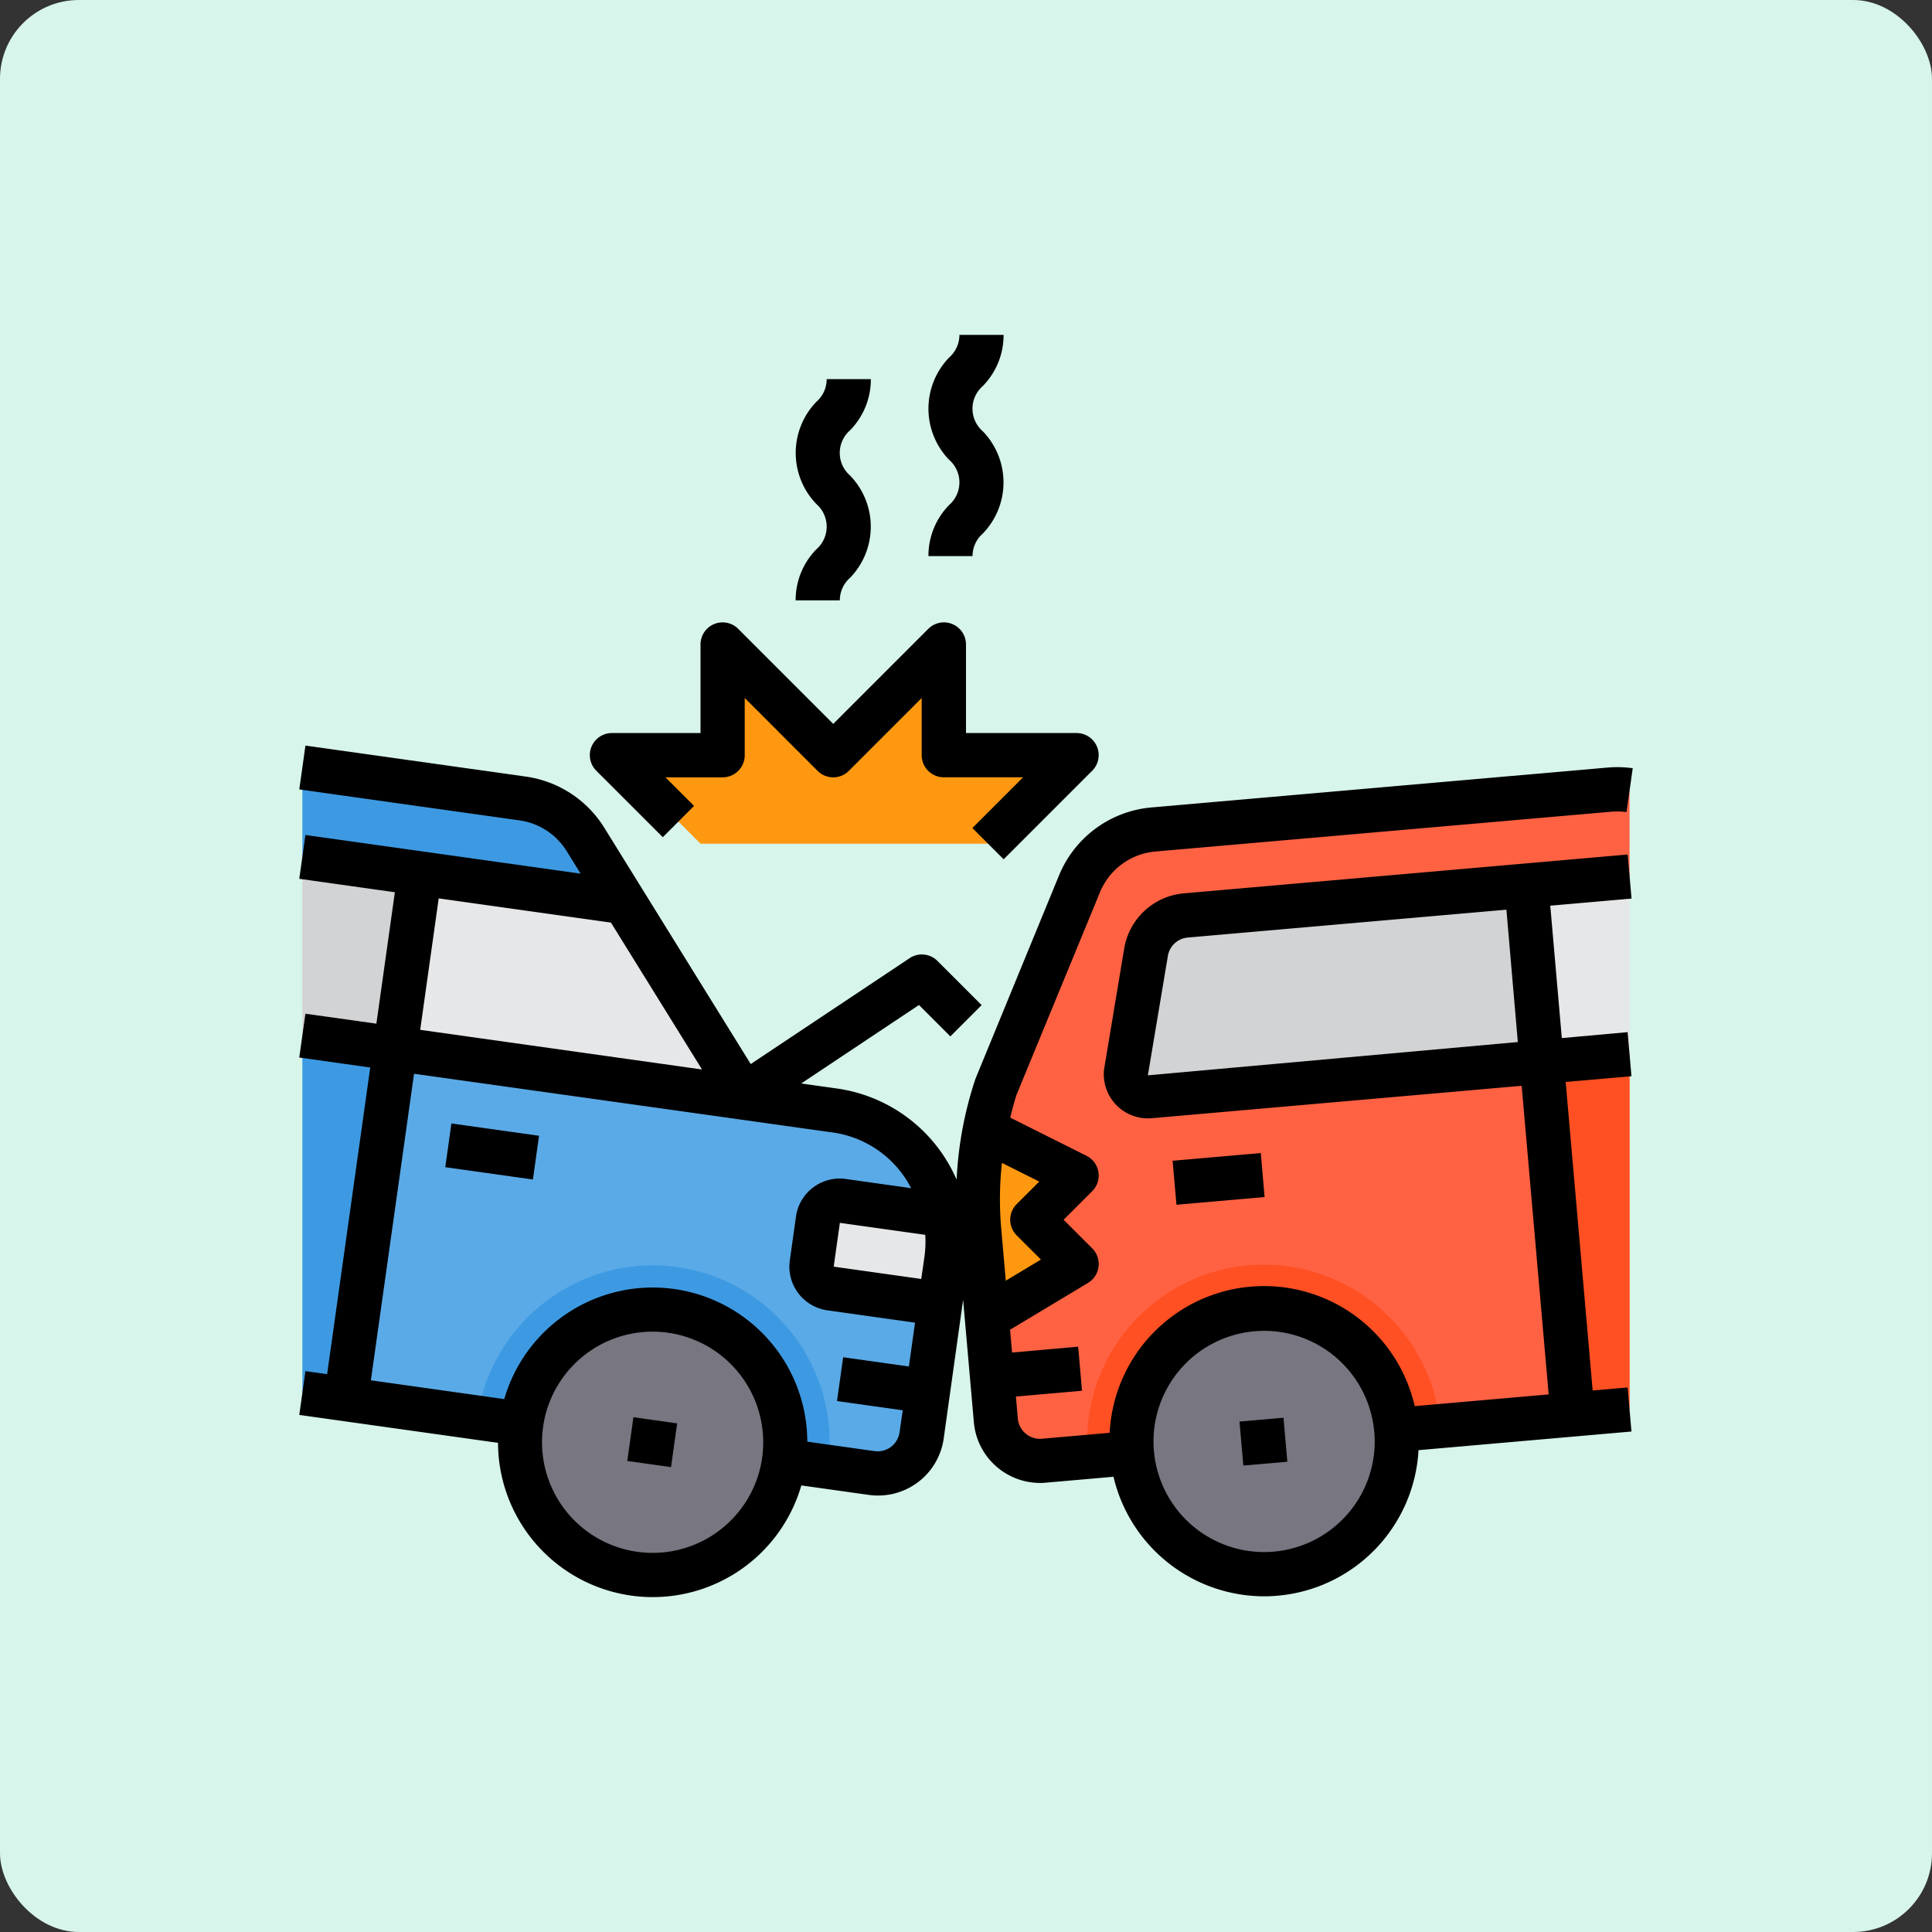 <svg id="Grupo_1112738" data-name="Grupo 1112738" xmlns="http://www.w3.org/2000/svg" width="122.486" height="122.486" viewBox="0 0 122.486 122.486">
  <rect x="0" y="0" width="122.486" height="122.486" fill="#333333" stroke="none"/>
  <rect id="Rectángulo_402033" data-name="Rectángulo 402033" width="122.486" height="122.486" rx="5" transform="translate(0)" fill="#d7f5ea"/>
  <g id="Grupo_1115370" data-name="Grupo 1115370" transform="translate(17.113 17.232)">
    <path id="Trazado_885357" data-name="Trazado 885357" d="M63.879,28.48V39.742l-5.568.491L57.33,29.055Z" transform="translate(22.323 9.852)" fill="#e6e7e8"/>
    <path id="Trazado_885358" data-name="Trazado 885358" d="M63.6,36.51V59.047l-3.618.309L58.03,37Z" transform="translate(22.605 13.083)" fill="#ff5023"/>
    <path id="Trazado_885359" data-name="Trazado 885359" d="M56.27,55.7a8.415,8.415,0,1,1-9.116-7.643A8.415,8.415,0,0,1,56.27,55.7Z" transform="translate(15.136 17.718)" fill="#787680"/>
    <path id="Trazado_885360" data-name="Trazado 885360" d="M43.078,34.865l-1.262,7.587a1.4,1.4,0,0,0,1.515,1.543l24.837-2.174,1.949,22.355-8.387.743-2.791.238A8.415,8.415,0,0,0,42.18,66.63l-2.791.238-2.791.238a2.8,2.8,0,0,1-3.043-2.538l-.252-2.8-.323-3.7,5.694-3.422-2.8-2.8,2.8-2.8L32.84,46.112a27.735,27.735,0,0,1,.743-2.763l5.273-12.8a5.6,5.6,0,0,1,4.7-3.464l28.9-2.524a4.317,4.317,0,0,1,1.276.056v5.455l-6.549.575L45.6,32.537a2.8,2.8,0,0,0-2.524,2.328Z" transform="translate(12.467 8.263)" fill="#ff6243"/>
    <path id="Trazado_885361" data-name="Trazado 885361" d="M64.612,28.89l.982,11.177L40.757,42.241A1.4,1.4,0,0,1,39.242,40.7L40.5,33.111a2.8,2.8,0,0,1,2.524-2.328Z" transform="translate(15.041 10.017)" fill="#d1d3d4"/>
    <path id="Trazado_885362" data-name="Trazado 885362" d="M38.8,42.837l-2.8,2.8,2.8,2.8L33.1,51.869l-.491-5.582a23.066,23.066,0,0,1,.351-6.367Z" transform="translate(12.343 14.456)" fill="#ff9811"/>
    <path id="Trazado_885363" data-name="Trazado 885363" d="M33.463,44.066a8.046,8.046,0,0,1,.1,2.847l-.393,2.777-6.942-.982a1.4,1.4,0,0,1-1.192-1.585l.393-2.777a1.388,1.388,0,0,1,1.585-1.192Z" transform="translate(9.32 15.751)" fill="#e6e7e8"/>
    <path id="Trazado_885364" data-name="Trazado 885364" d="M21.423,48.144A8.415,8.415,0,1,1,11.914,55.3a8.415,8.415,0,0,1,9.509-7.152Z" transform="translate(4.012 17.732)" fill="#787680"/>
    <path id="Trazado_885365" data-name="Trazado 885365" d="M34.7,51.476l6.942.982-1.164,8.33a2.82,2.82,0,0,1-3.17,2.384l-2.777-.393-2.777-.393a8.419,8.419,0,1,0-16.675-2.342L12.3,59.653,3.97,58.489,7.1,36.26l22.215,3.127,5.554.785a8.4,8.4,0,0,1,7.068,6.662l-6.451-.912A1.388,1.388,0,0,0,33.9,47.115l-.393,2.777A1.4,1.4,0,0,0,34.7,51.476Z" transform="translate(0.849 12.983)" fill="#5aaae7"/>
    <path id="Trazado_885366" data-name="Trazado 885366" d="M28.3,42.392l.112.182L6.2,39.447,7.757,28.34,20.07,30.079l.435-.266Z" transform="translate(1.746 9.795)" fill="#e6e7e8"/>
    <path id="Trazado_885367" data-name="Trazado 885367" d="M9.447,28.642,7.89,39.749,2,38.922V27.59Z" transform="translate(0.056 9.494)" fill="#d1d3d4"/>
    <path id="Trazado_885368" data-name="Trazado 885368" d="M2,35.67l5.89.827L4.763,58.726,2,58.333Z" transform="translate(0.056 12.745)" fill="#3d9ae2"/>
    <path id="Trazado_885369" data-name="Trazado 885369" d="M22.2,31.736,21.76,32,9.447,30.264,2,29.212V23.56l13.954,1.963a5.6,5.6,0,0,1,4,2.595Z" transform="translate(0.056 7.872)" fill="#3d9ae2"/>
    <path id="Trazado_885370" data-name="Trazado 885370" d="M20.207,29.22,16,25.012h7.012V18l7.012,7.012L37.037,18v7.012h8.415l-5.61,5.61H21.61Z" transform="translate(5.69 5.634)" fill="#ff9811"/>
    <path id="Trazado_885371" data-name="Trazado 885371" d="M32.139,58.836l-2.777-.393A8.419,8.419,0,1,0,12.687,56.1L9.91,55.709A11.259,11.259,0,0,1,21.017,46.06a11.83,11.83,0,0,1,1.571.112,11.22,11.22,0,0,1,9.551,12.664Z" transform="translate(3.239 16.927)" fill="#3d9ae2"/>
    <path id="Trazado_885372" data-name="Trazado 885372" d="M59.864,56.268l-2.791.238a8.415,8.415,0,0,0-16.759,1.473l-2.791.238a11.177,11.177,0,0,1,10.2-12.145c.323-.028.659-.042.982-.042A11.245,11.245,0,0,1,59.864,56.268Z" transform="translate(14.334 16.915)" fill="#ff5023"/>
    <path id="Trazado_885373" data-name="Trazado 885373" d="M0,0H2.8V5.61H0Z" transform="translate(11.117 56.767) rotate(-82.008)"/>
    <path id="Trazado_885374" data-name="Trazado 885374" d="M0,0H2.8V2.8H0Z" transform="translate(22.656 75.392) rotate(-82.008)"/>
    <path id="Trazado_885375" data-name="Trazado 885375" d="M86.324,32.264,86.08,29.47,57.946,31.933a4.207,4.207,0,0,0-3.787,3.5l-1.276,7.66A2.8,2.8,0,0,0,55.668,46.2a2.442,2.442,0,0,0,.247-.011l23.443-2.055L81.071,63.7l-8.493.743a9.8,9.8,0,0,0-19.34,1.691l-4.3.376a1.377,1.377,0,0,1-1.021-.324,1.394,1.394,0,0,1-.5-.951l-.122-1.4,4.19-.367-.245-2.794-4.19.372L46.924,59.6l4.939-2.968a1.4,1.4,0,0,0,.269-2.193l-1.813-1.812,1.813-1.813a1.4,1.4,0,0,0-.365-2.244l-4.834-2.418c.126-.5.25-.992.411-1.475L52.621,31.87a4.192,4.192,0,0,1,3.524-2.59l28.908-2.524a4.407,4.407,0,0,1,.952.025L86.4,24a7.153,7.153,0,0,0-1.589-.042L55.9,26.486A6.988,6.988,0,0,0,50.026,30.8l-5.3,12.9a23.7,23.7,0,0,0-1.191,6.384,9.929,9.929,0,0,0-1.144-1.97,9.757,9.757,0,0,0-6.474-3.813l-2.234-.314,7.465-4.976,1.991,1.991,1.983-1.983-2.8-2.8a1.4,1.4,0,0,0-1.77-.175l-10.07,6.712L21.2,27.777a7,7,0,0,0-4.983-3.248L2.251,22.566l-.39,2.778,13.96,1.963a4.2,4.2,0,0,1,2.991,1.948l.886,1.429L2.251,28.233l-.39,2.777,6.06.853L6.75,40.195l-4.5-.631-.39,2.777,4.5.633L3.627,62.416l-1.376-.194L1.861,65l12.6,1.77a9.808,9.808,0,0,0,19.229,2.7l4.276.6a4.2,4.2,0,0,0,4.751-3.58L43.947,57.7l.682,7.774a4.216,4.216,0,0,0,4.182,3.838,2.974,2.974,0,0,0,.37-.015l4.3-.377A9.828,9.828,0,0,0,63.02,76.5q.429,0,.863-.038a9.8,9.8,0,0,0,8.936-9.228l13.5-1.182-.244-2.794-2.216.194-1.711-19.56,4.171-.365-.244-2.794-4.171.376-.732-8.394ZM41.493,54.992l-.2,1.388L35.743,55.6l.39-2.777,5.415.76a7.1,7.1,0,0,1-.055,1.409ZM10.7,32.253l10.915,1.534v-.008L27.394,43.1,9.527,40.586ZM31.208,67.708a7.013,7.013,0,1,1-6.959-7.988,7.157,7.157,0,0,1,.991.069,7.022,7.022,0,0,1,5.968,7.919Zm7.138-.412-4.277-.6a9.8,9.8,0,0,0-19.213-2.7L6.4,62.806,9.137,43.37l20.828,2.921,5.555.781a6.628,6.628,0,0,1,5.132,3.552l-4.133-.581a2.8,2.8,0,0,0-3.168,2.384L32.96,55.2a2.8,2.8,0,0,0,2.384,3.17l5.555.78-.39,2.778-4.167-.585-.39,2.777,4.167.586-.2,1.388a1.4,1.4,0,0,1-1.576,1.2Zm10.427-17.09-1.429,1.429a1.4,1.4,0,0,0,0,1.983l1.536,1.533L46.652,56.49l-.293-3.349a21.262,21.262,0,0,1,.049-4.12ZM70.015,66.071a7.012,7.012,0,1,1-7.6-6.374c.208-.018.421-.028.623-.028a7.012,7.012,0,0,1,6.973,6.4Zm9.1-24.711L55.66,43.471,56.929,35.9a1.4,1.4,0,0,1,1.262-1.165l20.2-1.767Z" transform="translate(0 7.472)"/>
    <path id="Trazado_885376" data-name="Trazado 885376" d="M0,0H5.61V2.8H0Z" transform="translate(57.229 56.357) rotate(-4.992)"/>
    <path id="Trazado_885377" data-name="Trazado 885377" d="M0,0H2.8V2.8H0Z" transform="translate(61.469 72.893) rotate(-4.992)"/>
    <path id="Trazado_885378" data-name="Trazado 885378" d="M19.618,30.613,21.6,28.63l-1.813-1.813h3.627a1.4,1.4,0,0,0,1.4-1.4V21.788l4.618,4.618a1.4,1.4,0,0,0,1.983,0l4.618-4.618v3.627a1.4,1.4,0,0,0,1.4,1.4h5.029l-3.216,3.216,1.983,1.983,5.61-5.61a1.4,1.4,0,0,0-.992-2.394H38.841V18.4a1.4,1.4,0,0,0-2.394-.992l-6.021,6.021-6.021-6.021a1.4,1.4,0,0,0-2.394.992v5.61H16.4a1.4,1.4,0,0,0-.992,2.394Z" transform="translate(5.288 5.232)"/>
    <path id="Trazado_885379" data-name="Trazado 885379" d="M24.3,20.024h2.8a1.907,1.907,0,0,1,.652-1.432,4.659,4.659,0,0,0,0-6.479,1.9,1.9,0,0,1,0-2.872A4.614,4.614,0,0,0,29.068,6h-2.8a1.91,1.91,0,0,1-.654,1.436,4.665,4.665,0,0,0,0,6.482,1.9,1.9,0,0,1,0,2.868A4.6,4.6,0,0,0,24.3,20.024Z" transform="translate(9.03 0.805)"/>
    <path id="Trazado_885380" data-name="Trazado 885380" d="M30.3,18.024h2.8a1.907,1.907,0,0,1,.652-1.432,4.659,4.659,0,0,0,0-6.479,1.9,1.9,0,0,1,0-2.872A4.614,4.614,0,0,0,35.068,4h-2.8a1.91,1.91,0,0,1-.654,1.436,4.665,4.665,0,0,0,0,6.482,1.9,1.9,0,0,1,0,2.868,4.6,4.6,0,0,0-1.31,3.238Z" transform="translate(11.445 0)"/>
  </g>
</svg>
